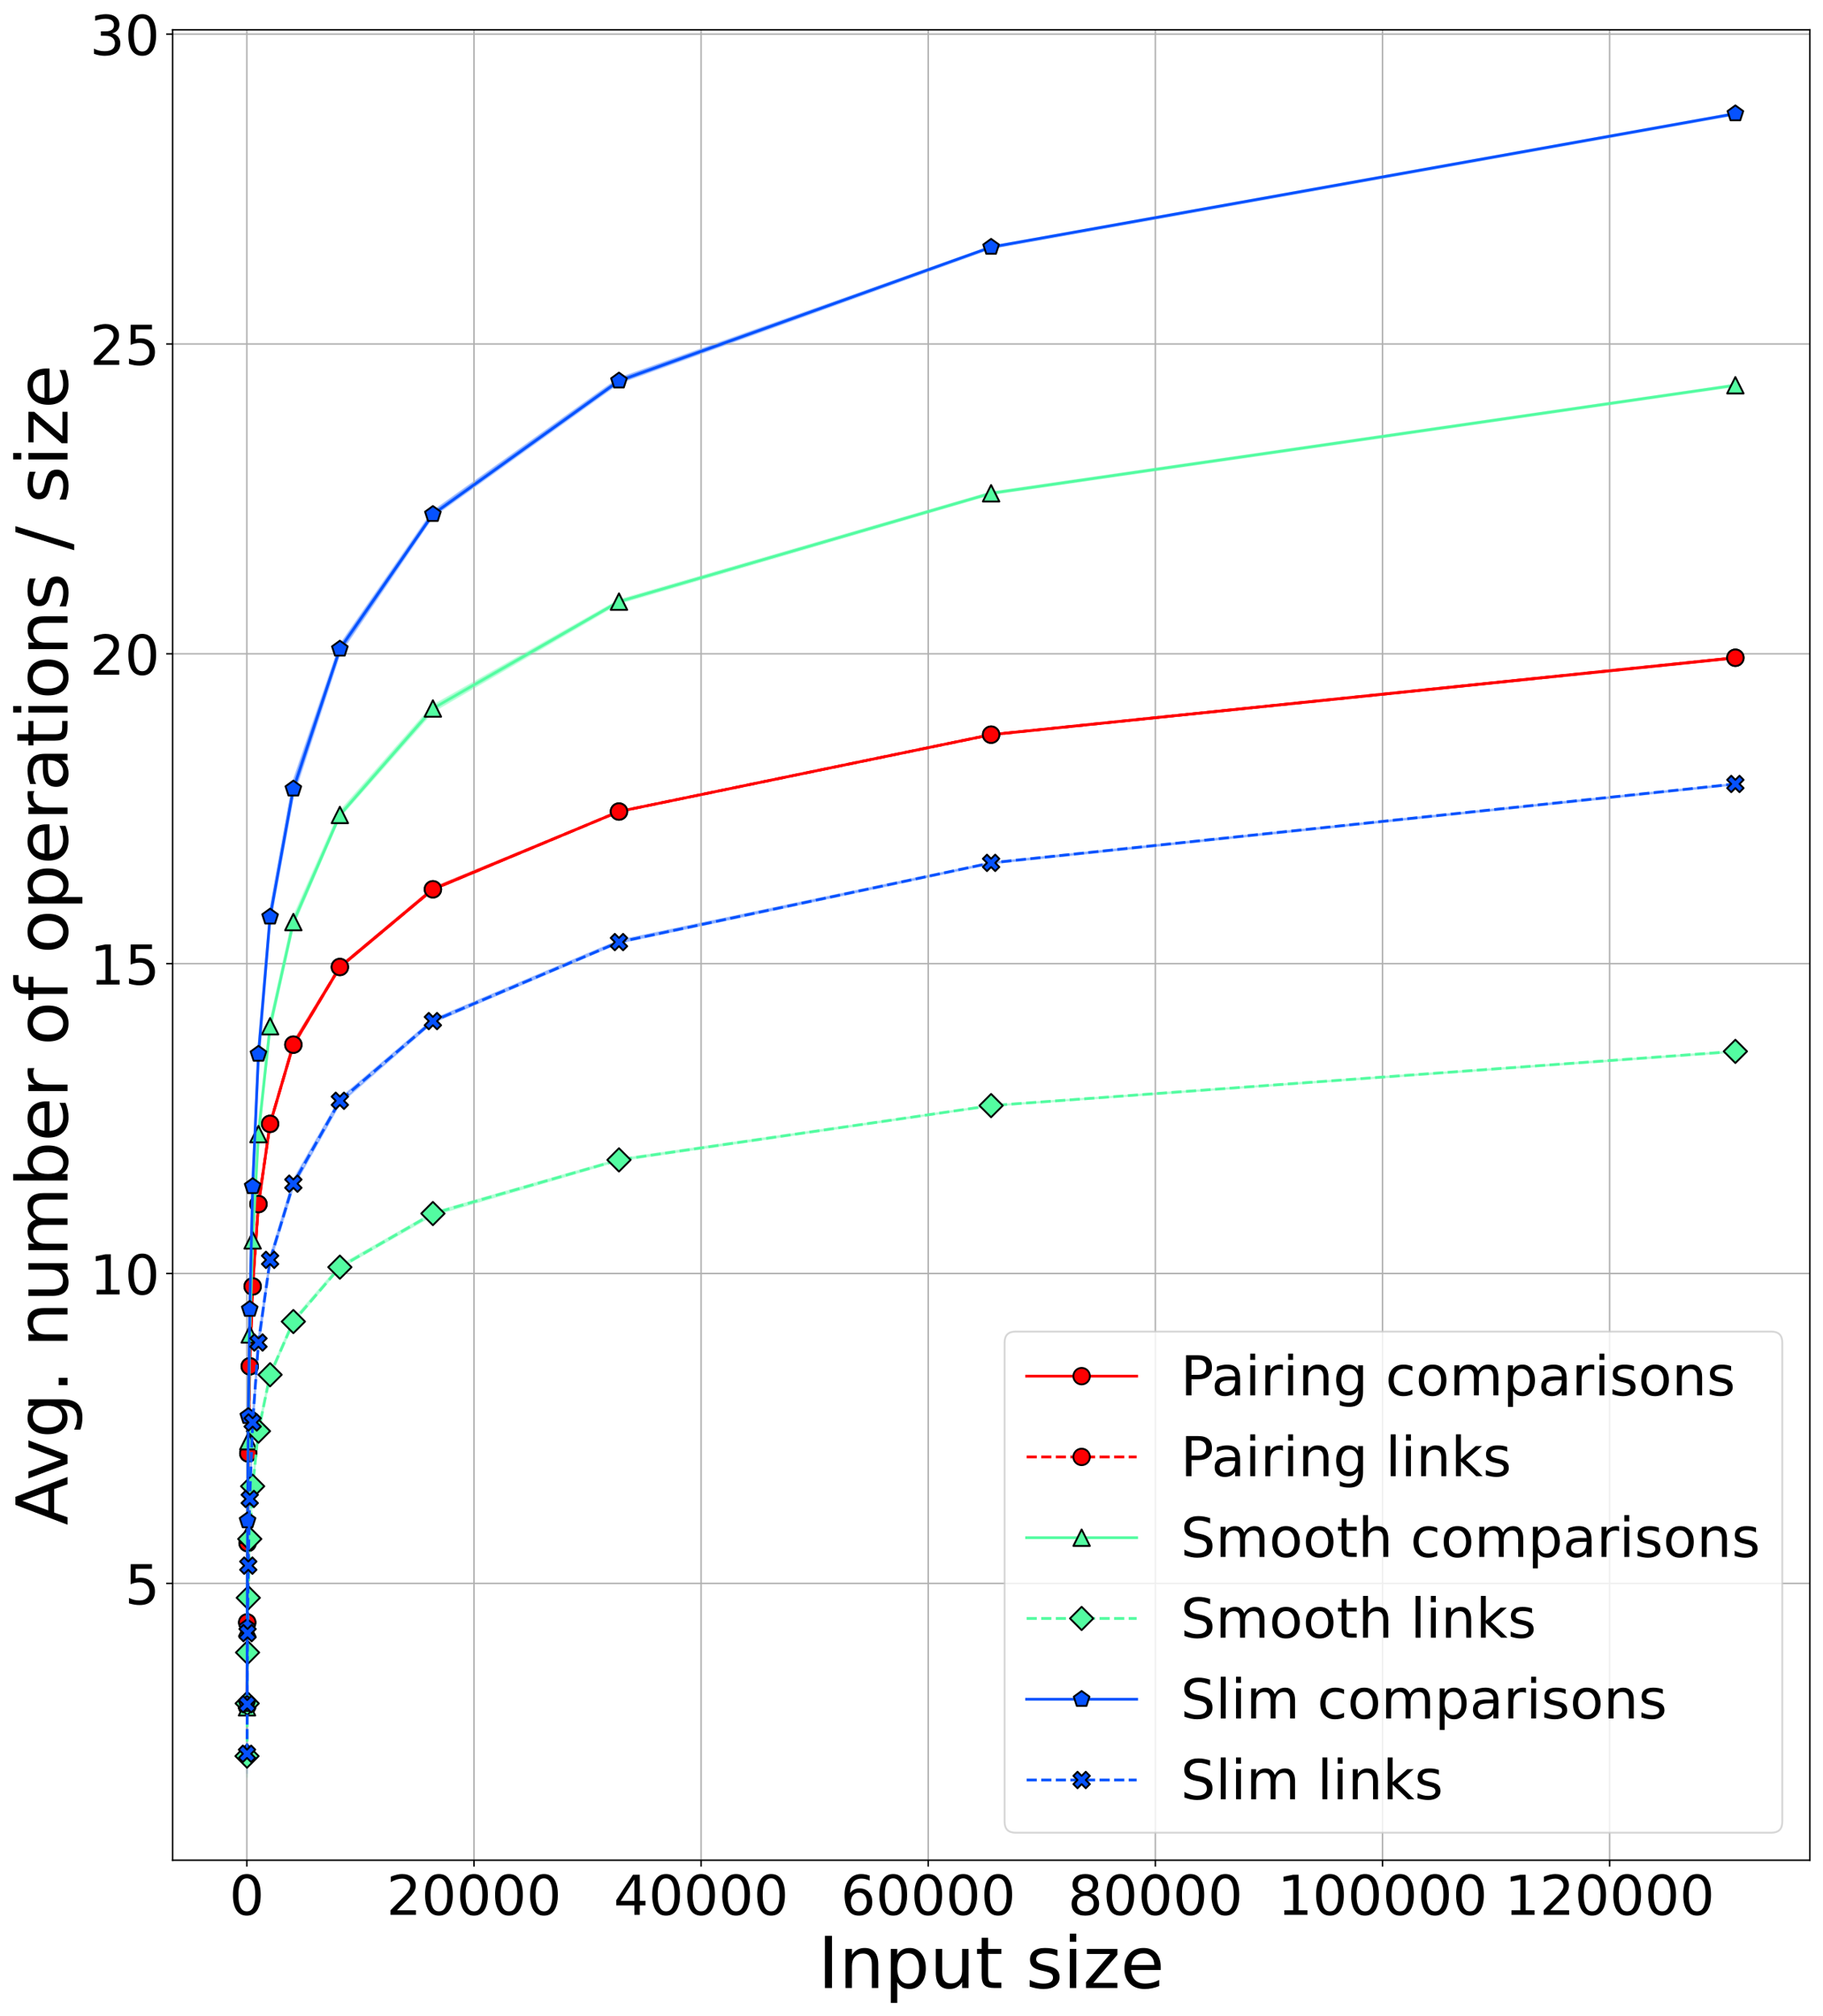 <?xml version="1.0" encoding="utf-8" standalone="no"?>
<!DOCTYPE svg PUBLIC "-//W3C//DTD SVG 1.1//EN"
  "http://www.w3.org/Graphics/SVG/1.1/DTD/svg11.dtd">
<!-- Created with matplotlib (https://matplotlib.org/) -->
<svg height="1099.15pt" version="1.1" viewBox="0 0 994.12 1099.15" width="994.12pt" xmlns="http://www.w3.org/2000/svg" xmlns:xlink="http://www.w3.org/1999/xlink">
 <defs>
  <style type="text/css">*{stroke-linecap:butt;stroke-linejoin:round;}</style>
 </defs>
 <g id="figure_1">
  <g id="patch_1">
   <path d="M 0 1099.15 
L 994.12 1099.15 
L 994.12 0 
L 0 0 
z
" style="fill:#ffffff;"/>
  </g>
  <g id="axes_1">
   <g id="patch_2">
    <path d="M 94.12 1014.171 
L 986.92 1014.171 
L 986.92 16.251 
L 94.12 16.251 
z
" style="fill:#ffffff;"/>
   </g>
   <g id="PolyCollection_1">
    <defs>
     <path d="M 134.702 -176.794 
L 134.702 -153.566 
L 134.801 -203.189 
L 134.999 -249.116 
L 135.395 -300.058 
L 136.188 -351.132 
L 137.773 -395.805 
L 140.944 -439.554 
L 147.286 -485.465 
L 159.969 -528.694 
L 185.336 -571.347 
L 236.069 -613.927 
L 337.536 -656.539 
L 540.47 -698.435 
L 946.338 -740.163 
L 946.338 -740.872 
L 946.338 -740.872 
L 540.47 -698.875 
L 337.536 -656.881 
L 236.069 -615.026 
L 185.336 -572.481 
L 159.969 -531.004 
L 147.286 -487.263 
L 140.944 -444.206 
L 137.773 -399.434 
L 136.188 -358.258 
L 135.395 -312.727 
L 134.999 -265.48 
L 134.801 -222.193 
L 134.702 -176.794 
z
" id="mcf0c9289bc" style="stroke:#fe0002;stroke-opacity:0.3;"/>
    </defs>
    <g clip-path="url(#pe07d4745fc)">
     <use style="fill:#fe0002;fill-opacity:0.3;stroke:#fe0002;stroke-opacity:0.3;" x="0" xlink:href="#mcf0c9289bc" y="1099.15"/>
    </g>
   </g>
   <g id="PolyCollection_2">
    <g clip-path="url(#pe07d4745fc)">
     <use style="fill:#fe0002;fill-opacity:0.3;stroke:#fe0002;stroke-opacity:0.3;" x="0" xlink:href="#mcf0c9289bc" y="1099.15"/>
    </g>
   </g>
   <g id="PolyCollection_3">
    <defs>
     <path d="M 134.702 -178.906 
L 134.702 -155.678 
L 134.801 -204.245 
L 134.999 -247.004 
L 135.395 -311.143 
L 136.188 -360.37 
L 137.773 -420.022 
L 140.944 -478.816 
L 147.286 -537.38 
L 159.969 -594.533 
L 185.336 -653.826 
L 236.069 -711.196 
L 337.536 -770.233 
L 540.47 -829.636 
L 946.338 -888.578 
L 946.338 -889.487 
L 946.338 -889.487 
L 540.47 -830.822 
L 337.536 -772.012 
L 236.069 -714.563 
L 185.336 -656.759 
L 159.969 -599.226 
L 147.286 -542.197 
L 140.944 -484.656 
L 137.773 -426.885 
L 136.188 -379.506 
L 135.395 -318.534 
L 134.999 -277.094 
L 134.801 -216.914 
L 134.702 -178.906 
z
" id="m14743dd012" style="stroke:#53fca1;stroke-opacity:0.3;"/>
    </defs>
    <g clip-path="url(#pe07d4745fc)">
     <use style="fill:#53fca1;fill-opacity:0.3;stroke:#53fca1;stroke-opacity:0.3;" x="0" xlink:href="#m14743dd012" y="1099.15"/>
    </g>
   </g>
   <g id="PolyCollection_4">
    <defs>
     <path d="M 134.702 -151.455 
L 134.702 -130.339 
L 134.801 -164.124 
L 134.999 -188.408 
L 135.395 -225.624 
L 136.188 -253.999 
L 137.773 -286.992 
L 140.944 -317.511 
L 147.286 -348.459 
L 159.969 -377.947 
L 185.336 -407.802 
L 236.069 -436.556 
L 337.536 -466.353 
L 540.47 -496.157 
L 946.338 -525.625 
L 946.338 -526.107 
L 946.338 -526.107 
L 540.47 -496.536 
L 337.536 -467.284 
L 236.069 -438.082 
L 185.336 -409.233 
L 159.969 -379.803 
L 147.286 -350.521 
L 140.944 -320.811 
L 137.773 -291.611 
L 136.188 -263.237 
L 135.395 -229.847 
L 134.999 -207.412 
L 134.801 -174.682 
L 134.702 -151.455 
z
" id="m106b020d7d" style="stroke:#53fca1;stroke-opacity:0.3;"/>
    </defs>
    <g clip-path="url(#pe07d4745fc)">
     <use style="fill:#53fca1;fill-opacity:0.3;stroke:#53fca1;stroke-opacity:0.3;" x="0" xlink:href="#m106b020d7d" y="1099.15"/>
    </g>
   </g>
   <g id="PolyCollection_5">
    <defs>
     <path d="M 134.702 -181.017 
L 134.702 -159.901 
L 134.801 -198.966 
L 134.999 -257.562 
L 135.395 -314.575 
L 136.188 -382.145 
L 137.773 -444.833 
L 140.944 -518.541 
L 147.286 -596.735 
L 159.969 -665.469 
L 185.336 -742.975 
L 236.069 -817.577 
L 337.536 -890.365 
L 540.47 -963.755 
L 946.338 -1036.638 
L 946.338 -1037.539 
L 946.338 -1037.539 
L 540.47 -964.782 
L 337.536 -892.881 
L 236.069 -820.431 
L 185.336 -747.404 
L 159.969 -673.321 
L 147.286 -603.054 
L 140.944 -528.472 
L 137.773 -458.229 
L 136.188 -388.348 
L 135.395 -333.579 
L 134.999 -285.541 
L 134.801 -216.914 
L 134.702 -181.017 
z
" id="m34e318b8bd" style="stroke:#0652ff;stroke-opacity:0.3;"/>
    </defs>
    <g clip-path="url(#pe07d4745fc)">
     <use style="fill:#0652ff;fill-opacity:0.3;stroke:#0652ff;stroke-opacity:0.3;" x="0" xlink:href="#m34e318b8bd" y="1099.15"/>
    </g>
   </g>
   <g id="PolyCollection_6">
    <defs>
     <path d="M 134.702 -151.455 
L 134.702 -132.451 
L 134.801 -165.18 
L 134.999 -200.549 
L 135.395 -240.405 
L 136.188 -279.998 
L 137.773 -319.458 
L 140.944 -363.636 
L 147.286 -410.916 
L 159.969 -452.116 
L 185.336 -497.573 
L 236.069 -541.719 
L 337.536 -585.061 
L 540.47 -628.328 
L 946.338 -671.354 
L 946.338 -671.915 
L 946.338 -671.915 
L 540.47 -628.98 
L 337.536 -586.358 
L 236.069 -543.317 
L 185.336 -500.147 
L 159.969 -455.762 
L 147.286 -413.852 
L 140.944 -369.905 
L 137.773 -326.65 
L 136.188 -283.825 
L 135.395 -249.116 
L 134.999 -220.609 
L 134.801 -175.738 
L 134.702 -151.455 
z
" id="maa7e269bdf" style="stroke:#0652ff;stroke-opacity:0.3;"/>
    </defs>
    <g clip-path="url(#pe07d4745fc)">
     <use style="fill:#0652ff;fill-opacity:0.3;stroke:#0652ff;stroke-opacity:0.3;" x="0" xlink:href="#maa7e269bdf" y="1099.15"/>
    </g>
   </g>
   <g id="matplotlib.axis_1">
    <g id="xtick_1">
     <g id="line2d_1">
      <path clip-path="url(#pe07d4745fc)" d="M 134.602 1014.171 
L 134.602 16.251 
" style="fill:none;stroke:#b0b0b0;stroke-linecap:square;stroke-width:0.8;"/>
     </g>
     <g id="line2d_2">
      <defs>
       <path d="M 0 0 
L 0 3.5 
" id="me7516e06cd" style="stroke:#000000;stroke-width:0.8;"/>
      </defs>
      <g>
       <use style="stroke:#000000;stroke-width:0.8;" x="134.602" xlink:href="#me7516e06cd" y="1014.171"/>
      </g>
     </g>
     <g id="text_1">
      <!-- 0 -->
      <g transform="translate(125.059 1043.966)scale(0.3 -0.3)">
       <defs>
        <path d="M 31.781 66.406 
Q 24.172 66.406 20.328 58.906 
Q 16.5 51.422 16.5 36.375 
Q 16.5 21.391 20.328 13.891 
Q 24.172 6.391 31.781 6.391 
Q 39.453 6.391 43.281 13.891 
Q 47.125 21.391 47.125 36.375 
Q 47.125 51.422 43.281 58.906 
Q 39.453 66.406 31.781 66.406 
z
M 31.781 74.219 
Q 44.047 74.219 50.516 64.516 
Q 56.984 54.828 56.984 36.375 
Q 56.984 17.969 50.516 8.266 
Q 44.047 -1.422 31.781 -1.422 
Q 19.531 -1.422 13.062 8.266 
Q 6.594 17.969 6.594 36.375 
Q 6.594 54.828 13.062 64.516 
Q 19.531 74.219 31.781 74.219 
z
" id="DejaVuSans-48"/>
       </defs>
       <use xlink:href="#DejaVuSans-48"/>
      </g>
     </g>
    </g>
    <g id="xtick_2">
     <g id="line2d_3">
      <path clip-path="url(#pe07d4745fc)" d="M 258.463 1014.171 
L 258.463 16.251 
" style="fill:none;stroke:#b0b0b0;stroke-linecap:square;stroke-width:0.8;"/>
     </g>
     <g id="line2d_4">
      <g>
       <use style="stroke:#000000;stroke-width:0.8;" x="258.463" xlink:href="#me7516e06cd" y="1014.171"/>
      </g>
     </g>
     <g id="text_2">
      <!-- 20000 -->
      <g transform="translate(210.745 1043.966)scale(0.3 -0.3)">
       <defs>
        <path d="M 19.188 8.297 
L 53.609 8.297 
L 53.609 0 
L 7.328 0 
L 7.328 8.297 
Q 12.938 14.109 22.625 23.891 
Q 32.328 33.688 34.812 36.531 
Q 39.547 41.844 41.422 45.531 
Q 43.312 49.219 43.312 52.781 
Q 43.312 58.594 39.234 62.25 
Q 35.156 65.922 28.609 65.922 
Q 23.969 65.922 18.812 64.312 
Q 13.672 62.703 7.812 59.422 
L 7.812 69.391 
Q 13.766 71.781 18.938 73 
Q 24.125 74.219 28.422 74.219 
Q 39.75 74.219 46.484 68.547 
Q 53.219 62.891 53.219 53.422 
Q 53.219 48.922 51.531 44.891 
Q 49.859 40.875 45.406 35.406 
Q 44.188 33.984 37.641 27.219 
Q 31.109 20.453 19.188 8.297 
z
" id="DejaVuSans-50"/>
       </defs>
       <use xlink:href="#DejaVuSans-50"/>
       <use x="63.623" xlink:href="#DejaVuSans-48"/>
       <use x="127.246" xlink:href="#DejaVuSans-48"/>
       <use x="190.869" xlink:href="#DejaVuSans-48"/>
       <use x="254.492" xlink:href="#DejaVuSans-48"/>
      </g>
     </g>
    </g>
    <g id="xtick_3">
     <g id="line2d_5">
      <path clip-path="url(#pe07d4745fc)" d="M 382.324 1014.171 
L 382.324 16.251 
" style="fill:none;stroke:#b0b0b0;stroke-linecap:square;stroke-width:0.8;"/>
     </g>
     <g id="line2d_6">
      <g>
       <use style="stroke:#000000;stroke-width:0.8;" x="382.324" xlink:href="#me7516e06cd" y="1014.171"/>
      </g>
     </g>
     <g id="text_3">
      <!-- 40000 -->
      <g transform="translate(334.606 1043.966)scale(0.3 -0.3)">
       <defs>
        <path d="M 37.797 64.312 
L 12.891 25.391 
L 37.797 25.391 
z
M 35.203 72.906 
L 47.609 72.906 
L 47.609 25.391 
L 58.016 25.391 
L 58.016 17.188 
L 47.609 17.188 
L 47.609 0 
L 37.797 0 
L 37.797 17.188 
L 4.891 17.188 
L 4.891 26.703 
z
" id="DejaVuSans-52"/>
       </defs>
       <use xlink:href="#DejaVuSans-52"/>
       <use x="63.623" xlink:href="#DejaVuSans-48"/>
       <use x="127.246" xlink:href="#DejaVuSans-48"/>
       <use x="190.869" xlink:href="#DejaVuSans-48"/>
       <use x="254.492" xlink:href="#DejaVuSans-48"/>
      </g>
     </g>
    </g>
    <g id="xtick_4">
     <g id="line2d_7">
      <path clip-path="url(#pe07d4745fc)" d="M 506.185 1014.171 
L 506.185 16.251 
" style="fill:none;stroke:#b0b0b0;stroke-linecap:square;stroke-width:0.8;"/>
     </g>
     <g id="line2d_8">
      <g>
       <use style="stroke:#000000;stroke-width:0.8;" x="506.185" xlink:href="#me7516e06cd" y="1014.171"/>
      </g>
     </g>
     <g id="text_4">
      <!-- 60000 -->
      <g transform="translate(458.467 1043.966)scale(0.3 -0.3)">
       <defs>
        <path d="M 33.016 40.375 
Q 26.375 40.375 22.484 35.828 
Q 18.609 31.297 18.609 23.391 
Q 18.609 15.531 22.484 10.953 
Q 26.375 6.391 33.016 6.391 
Q 39.656 6.391 43.531 10.953 
Q 47.406 15.531 47.406 23.391 
Q 47.406 31.297 43.531 35.828 
Q 39.656 40.375 33.016 40.375 
z
M 52.594 71.297 
L 52.594 62.312 
Q 48.875 64.062 45.094 64.984 
Q 41.312 65.922 37.594 65.922 
Q 27.828 65.922 22.672 59.328 
Q 17.531 52.734 16.797 39.406 
Q 19.672 43.656 24.016 45.922 
Q 28.375 48.188 33.594 48.188 
Q 44.578 48.188 50.953 41.516 
Q 57.328 34.859 57.328 23.391 
Q 57.328 12.156 50.688 5.359 
Q 44.047 -1.422 33.016 -1.422 
Q 20.359 -1.422 13.672 8.266 
Q 6.984 17.969 6.984 36.375 
Q 6.984 53.656 15.188 63.938 
Q 23.391 74.219 37.203 74.219 
Q 40.922 74.219 44.703 73.484 
Q 48.484 72.75 52.594 71.297 
z
" id="DejaVuSans-54"/>
       </defs>
       <use xlink:href="#DejaVuSans-54"/>
       <use x="63.623" xlink:href="#DejaVuSans-48"/>
       <use x="127.246" xlink:href="#DejaVuSans-48"/>
       <use x="190.869" xlink:href="#DejaVuSans-48"/>
       <use x="254.492" xlink:href="#DejaVuSans-48"/>
      </g>
     </g>
    </g>
    <g id="xtick_5">
     <g id="line2d_9">
      <path clip-path="url(#pe07d4745fc)" d="M 630.046 1014.171 
L 630.046 16.251 
" style="fill:none;stroke:#b0b0b0;stroke-linecap:square;stroke-width:0.8;"/>
     </g>
     <g id="line2d_10">
      <g>
       <use style="stroke:#000000;stroke-width:0.8;" x="630.046" xlink:href="#me7516e06cd" y="1014.171"/>
      </g>
     </g>
     <g id="text_5">
      <!-- 80000 -->
      <g transform="translate(582.328 1043.966)scale(0.3 -0.3)">
       <defs>
        <path d="M 31.781 34.625 
Q 24.75 34.625 20.719 30.859 
Q 16.703 27.094 16.703 20.516 
Q 16.703 13.922 20.719 10.156 
Q 24.75 6.391 31.781 6.391 
Q 38.812 6.391 42.859 10.172 
Q 46.922 13.969 46.922 20.516 
Q 46.922 27.094 42.891 30.859 
Q 38.875 34.625 31.781 34.625 
z
M 21.922 38.812 
Q 15.578 40.375 12.031 44.719 
Q 8.5 49.078 8.5 55.328 
Q 8.5 64.062 14.719 69.141 
Q 20.953 74.219 31.781 74.219 
Q 42.672 74.219 48.875 69.141 
Q 55.078 64.062 55.078 55.328 
Q 55.078 49.078 51.531 44.719 
Q 48 40.375 41.703 38.812 
Q 48.828 37.156 52.797 32.312 
Q 56.781 27.484 56.781 20.516 
Q 56.781 9.906 50.312 4.234 
Q 43.844 -1.422 31.781 -1.422 
Q 19.734 -1.422 13.25 4.234 
Q 6.781 9.906 6.781 20.516 
Q 6.781 27.484 10.781 32.312 
Q 14.797 37.156 21.922 38.812 
z
M 18.312 54.391 
Q 18.312 48.734 21.844 45.562 
Q 25.391 42.391 31.781 42.391 
Q 38.141 42.391 41.719 45.562 
Q 45.312 48.734 45.312 54.391 
Q 45.312 60.062 41.719 63.234 
Q 38.141 66.406 31.781 66.406 
Q 25.391 66.406 21.844 63.234 
Q 18.312 60.062 18.312 54.391 
z
" id="DejaVuSans-56"/>
       </defs>
       <use xlink:href="#DejaVuSans-56"/>
       <use x="63.623" xlink:href="#DejaVuSans-48"/>
       <use x="127.246" xlink:href="#DejaVuSans-48"/>
       <use x="190.869" xlink:href="#DejaVuSans-48"/>
       <use x="254.492" xlink:href="#DejaVuSans-48"/>
      </g>
     </g>
    </g>
    <g id="xtick_6">
     <g id="line2d_11">
      <path clip-path="url(#pe07d4745fc)" d="M 753.907 1014.171 
L 753.907 16.251 
" style="fill:none;stroke:#b0b0b0;stroke-linecap:square;stroke-width:0.8;"/>
     </g>
     <g id="line2d_12">
      <g>
       <use style="stroke:#000000;stroke-width:0.8;" x="753.907" xlink:href="#me7516e06cd" y="1014.171"/>
      </g>
     </g>
     <g id="text_6">
      <!-- 100000 -->
      <g transform="translate(696.645 1043.966)scale(0.3 -0.3)">
       <defs>
        <path d="M 12.406 8.297 
L 28.516 8.297 
L 28.516 63.922 
L 10.984 60.406 
L 10.984 69.391 
L 28.422 72.906 
L 38.281 72.906 
L 38.281 8.297 
L 54.391 8.297 
L 54.391 0 
L 12.406 0 
z
" id="DejaVuSans-49"/>
       </defs>
       <use xlink:href="#DejaVuSans-49"/>
       <use x="63.623" xlink:href="#DejaVuSans-48"/>
       <use x="127.246" xlink:href="#DejaVuSans-48"/>
       <use x="190.869" xlink:href="#DejaVuSans-48"/>
       <use x="254.492" xlink:href="#DejaVuSans-48"/>
       <use x="318.115" xlink:href="#DejaVuSans-48"/>
      </g>
     </g>
    </g>
    <g id="xtick_7">
     <g id="line2d_13">
      <path clip-path="url(#pe07d4745fc)" d="M 877.768 1014.171 
L 877.768 16.251 
" style="fill:none;stroke:#b0b0b0;stroke-linecap:square;stroke-width:0.8;"/>
     </g>
     <g id="line2d_14">
      <g>
       <use style="stroke:#000000;stroke-width:0.8;" x="877.768" xlink:href="#me7516e06cd" y="1014.171"/>
      </g>
     </g>
     <g id="text_7">
      <!-- 120000 -->
      <g transform="translate(820.506 1043.966)scale(0.3 -0.3)">
       <use xlink:href="#DejaVuSans-49"/>
       <use x="63.623" xlink:href="#DejaVuSans-50"/>
       <use x="127.246" xlink:href="#DejaVuSans-48"/>
       <use x="190.869" xlink:href="#DejaVuSans-48"/>
       <use x="254.492" xlink:href="#DejaVuSans-48"/>
       <use x="318.115" xlink:href="#DejaVuSans-48"/>
      </g>
     </g>
    </g>
    <g id="text_8">
     <!-- Input size -->
     <g transform="translate(446.021 1083.839)scale(0.39 -0.39)">
      <defs>
       <path d="M 9.812 72.906 
L 19.672 72.906 
L 19.672 0 
L 9.812 0 
z
" id="DejaVuSans-73"/>
       <path d="M 54.891 33.016 
L 54.891 0 
L 45.906 0 
L 45.906 32.719 
Q 45.906 40.484 42.875 44.328 
Q 39.844 48.188 33.797 48.188 
Q 26.516 48.188 22.312 43.547 
Q 18.109 38.922 18.109 30.906 
L 18.109 0 
L 9.078 0 
L 9.078 54.688 
L 18.109 54.688 
L 18.109 46.188 
Q 21.344 51.125 25.703 53.562 
Q 30.078 56 35.797 56 
Q 45.219 56 50.047 50.172 
Q 54.891 44.344 54.891 33.016 
z
" id="DejaVuSans-110"/>
       <path d="M 18.109 8.203 
L 18.109 -20.797 
L 9.078 -20.797 
L 9.078 54.688 
L 18.109 54.688 
L 18.109 46.391 
Q 20.953 51.266 25.266 53.625 
Q 29.594 56 35.594 56 
Q 45.562 56 51.781 48.094 
Q 58.016 40.188 58.016 27.297 
Q 58.016 14.406 51.781 6.484 
Q 45.562 -1.422 35.594 -1.422 
Q 29.594 -1.422 25.266 0.953 
Q 20.953 3.328 18.109 8.203 
z
M 48.688 27.297 
Q 48.688 37.203 44.609 42.844 
Q 40.531 48.484 33.406 48.484 
Q 26.266 48.484 22.188 42.844 
Q 18.109 37.203 18.109 27.297 
Q 18.109 17.391 22.188 11.75 
Q 26.266 6.109 33.406 6.109 
Q 40.531 6.109 44.609 11.75 
Q 48.688 17.391 48.688 27.297 
z
" id="DejaVuSans-112"/>
       <path d="M 8.5 21.578 
L 8.5 54.688 
L 17.484 54.688 
L 17.484 21.922 
Q 17.484 14.156 20.5 10.266 
Q 23.531 6.391 29.594 6.391 
Q 36.859 6.391 41.078 11.031 
Q 45.312 15.672 45.312 23.688 
L 45.312 54.688 
L 54.297 54.688 
L 54.297 0 
L 45.312 0 
L 45.312 8.406 
Q 42.047 3.422 37.719 1 
Q 33.406 -1.422 27.688 -1.422 
Q 18.266 -1.422 13.375 4.438 
Q 8.5 10.297 8.5 21.578 
z
M 31.109 56 
z
" id="DejaVuSans-117"/>
       <path d="M 18.312 70.219 
L 18.312 54.688 
L 36.812 54.688 
L 36.812 47.703 
L 18.312 47.703 
L 18.312 18.016 
Q 18.312 11.328 20.141 9.422 
Q 21.969 7.516 27.594 7.516 
L 36.812 7.516 
L 36.812 0 
L 27.594 0 
Q 17.188 0 13.234 3.875 
Q 9.281 7.766 9.281 18.016 
L 9.281 47.703 
L 2.688 47.703 
L 2.688 54.688 
L 9.281 54.688 
L 9.281 70.219 
z
" id="DejaVuSans-116"/>
       <path id="DejaVuSans-32"/>
       <path d="M 44.281 53.078 
L 44.281 44.578 
Q 40.484 46.531 36.375 47.5 
Q 32.281 48.484 27.875 48.484 
Q 21.188 48.484 17.844 46.438 
Q 14.5 44.391 14.5 40.281 
Q 14.5 37.156 16.891 35.375 
Q 19.281 33.594 26.516 31.984 
L 29.594 31.297 
Q 39.156 29.25 43.188 25.516 
Q 47.219 21.781 47.219 15.094 
Q 47.219 7.469 41.188 3.016 
Q 35.156 -1.422 24.609 -1.422 
Q 20.219 -1.422 15.453 -0.562 
Q 10.688 0.297 5.422 2 
L 5.422 11.281 
Q 10.406 8.688 15.234 7.391 
Q 20.062 6.109 24.812 6.109 
Q 31.156 6.109 34.562 8.281 
Q 37.984 10.453 37.984 14.406 
Q 37.984 18.062 35.516 20.016 
Q 33.062 21.969 24.703 23.781 
L 21.578 24.516 
Q 13.234 26.266 9.516 29.906 
Q 5.812 33.547 5.812 39.891 
Q 5.812 47.609 11.281 51.797 
Q 16.75 56 26.812 56 
Q 31.781 56 36.172 55.266 
Q 40.578 54.547 44.281 53.078 
z
" id="DejaVuSans-115"/>
       <path d="M 9.422 54.688 
L 18.406 54.688 
L 18.406 0 
L 9.422 0 
z
M 9.422 75.984 
L 18.406 75.984 
L 18.406 64.594 
L 9.422 64.594 
z
" id="DejaVuSans-105"/>
       <path d="M 5.516 54.688 
L 48.188 54.688 
L 48.188 46.484 
L 14.406 7.172 
L 48.188 7.172 
L 48.188 0 
L 4.297 0 
L 4.297 8.203 
L 38.094 47.516 
L 5.516 47.516 
z
" id="DejaVuSans-122"/>
       <path d="M 56.203 29.594 
L 56.203 25.203 
L 14.891 25.203 
Q 15.484 15.922 20.484 11.062 
Q 25.484 6.203 34.422 6.203 
Q 39.594 6.203 44.453 7.469 
Q 49.312 8.734 54.109 11.281 
L 54.109 2.781 
Q 49.266 0.734 44.188 -0.344 
Q 39.109 -1.422 33.891 -1.422 
Q 20.797 -1.422 13.156 6.188 
Q 5.516 13.812 5.516 26.812 
Q 5.516 40.234 12.766 48.109 
Q 20.016 56 32.328 56 
Q 43.359 56 49.781 48.891 
Q 56.203 41.797 56.203 29.594 
z
M 47.219 32.234 
Q 47.125 39.594 43.094 43.984 
Q 39.062 48.391 32.422 48.391 
Q 24.906 48.391 20.391 44.141 
Q 15.875 39.891 15.188 32.172 
z
" id="DejaVuSans-101"/>
      </defs>
      <use xlink:href="#DejaVuSans-73"/>
      <use x="29.492" xlink:href="#DejaVuSans-110"/>
      <use x="92.871" xlink:href="#DejaVuSans-112"/>
      <use x="156.348" xlink:href="#DejaVuSans-117"/>
      <use x="219.727" xlink:href="#DejaVuSans-116"/>
      <use x="258.936" xlink:href="#DejaVuSans-32"/>
      <use x="290.723" xlink:href="#DejaVuSans-115"/>
      <use x="342.822" xlink:href="#DejaVuSans-105"/>
      <use x="370.605" xlink:href="#DejaVuSans-122"/>
      <use x="423.096" xlink:href="#DejaVuSans-101"/>
     </g>
    </g>
   </g>
   <g id="matplotlib.axis_2">
    <g id="ytick_1">
     <g id="line2d_15">
      <path clip-path="url(#pe07d4745fc)" d="M 94.12 863.231 
L 986.92 863.231 
" style="fill:none;stroke:#b0b0b0;stroke-linecap:square;stroke-width:0.8;"/>
     </g>
     <g id="line2d_16">
      <defs>
       <path d="M 0 0 
L -3.5 0 
" id="md33724d70a" style="stroke:#000000;stroke-width:0.8;"/>
      </defs>
      <g>
       <use style="stroke:#000000;stroke-width:0.8;" x="94.12" xlink:href="#md33724d70a" y="863.231"/>
      </g>
     </g>
     <g id="text_9">
      <!-- 5 -->
      <g transform="translate(68.032 874.629)scale(0.3 -0.3)">
       <defs>
        <path d="M 10.797 72.906 
L 49.516 72.906 
L 49.516 64.594 
L 19.828 64.594 
L 19.828 46.734 
Q 21.969 47.469 24.109 47.828 
Q 26.266 48.188 28.422 48.188 
Q 40.625 48.188 47.75 41.5 
Q 54.891 34.812 54.891 23.391 
Q 54.891 11.625 47.562 5.094 
Q 40.234 -1.422 26.906 -1.422 
Q 22.312 -1.422 17.547 -0.641 
Q 12.797 0.141 7.719 1.703 
L 7.719 11.625 
Q 12.109 9.234 16.797 8.062 
Q 21.484 6.891 26.703 6.891 
Q 35.156 6.891 40.078 11.328 
Q 45.016 15.766 45.016 23.391 
Q 45.016 31 40.078 35.438 
Q 35.156 39.891 26.703 39.891 
Q 22.75 39.891 18.812 39.016 
Q 14.891 38.141 10.797 36.281 
z
" id="DejaVuSans-53"/>
       </defs>
       <use xlink:href="#DejaVuSans-53"/>
      </g>
     </g>
    </g>
    <g id="ytick_2">
     <g id="line2d_17">
      <path clip-path="url(#pe07d4745fc)" d="M 94.12 694.305 
L 986.92 694.305 
" style="fill:none;stroke:#b0b0b0;stroke-linecap:square;stroke-width:0.8;"/>
     </g>
     <g id="line2d_18">
      <g>
       <use style="stroke:#000000;stroke-width:0.8;" x="94.12" xlink:href="#md33724d70a" y="694.305"/>
      </g>
     </g>
     <g id="text_10">
      <!-- 10 -->
      <g transform="translate(48.945 705.702)scale(0.3 -0.3)">
       <use xlink:href="#DejaVuSans-49"/>
       <use x="63.623" xlink:href="#DejaVuSans-48"/>
      </g>
     </g>
    </g>
    <g id="ytick_3">
     <g id="line2d_19">
      <path clip-path="url(#pe07d4745fc)" d="M 94.12 525.378 
L 986.92 525.378 
" style="fill:none;stroke:#b0b0b0;stroke-linecap:square;stroke-width:0.8;"/>
     </g>
     <g id="line2d_20">
      <g>
       <use style="stroke:#000000;stroke-width:0.8;" x="94.12" xlink:href="#md33724d70a" y="525.378"/>
      </g>
     </g>
     <g id="text_11">
      <!-- 15 -->
      <g transform="translate(48.945 536.776)scale(0.3 -0.3)">
       <use xlink:href="#DejaVuSans-49"/>
       <use x="63.623" xlink:href="#DejaVuSans-53"/>
      </g>
     </g>
    </g>
    <g id="ytick_4">
     <g id="line2d_21">
      <path clip-path="url(#pe07d4745fc)" d="M 94.12 356.451 
L 986.92 356.451 
" style="fill:none;stroke:#b0b0b0;stroke-linecap:square;stroke-width:0.8;"/>
     </g>
     <g id="line2d_22">
      <g>
       <use style="stroke:#000000;stroke-width:0.8;" x="94.12" xlink:href="#md33724d70a" y="356.451"/>
      </g>
     </g>
     <g id="text_12">
      <!-- 20 -->
      <g transform="translate(48.945 367.849)scale(0.3 -0.3)">
       <use xlink:href="#DejaVuSans-50"/>
       <use x="63.623" xlink:href="#DejaVuSans-48"/>
      </g>
     </g>
    </g>
    <g id="ytick_5">
     <g id="line2d_23">
      <path clip-path="url(#pe07d4745fc)" d="M 94.12 187.524 
L 986.92 187.524 
" style="fill:none;stroke:#b0b0b0;stroke-linecap:square;stroke-width:0.8;"/>
     </g>
     <g id="line2d_24">
      <g>
       <use style="stroke:#000000;stroke-width:0.8;" x="94.12" xlink:href="#md33724d70a" y="187.524"/>
      </g>
     </g>
     <g id="text_13">
      <!-- 25 -->
      <g transform="translate(48.945 198.922)scale(0.3 -0.3)">
       <use xlink:href="#DejaVuSans-50"/>
       <use x="63.623" xlink:href="#DejaVuSans-53"/>
      </g>
     </g>
    </g>
    <g id="ytick_6">
     <g id="line2d_25">
      <path clip-path="url(#pe07d4745fc)" d="M 94.12 18.598 
L 986.92 18.598 
" style="fill:none;stroke:#b0b0b0;stroke-linecap:square;stroke-width:0.8;"/>
     </g>
     <g id="line2d_26">
      <g>
       <use style="stroke:#000000;stroke-width:0.8;" x="94.12" xlink:href="#md33724d70a" y="18.598"/>
      </g>
     </g>
     <g id="text_14">
      <!-- 30 -->
      <g transform="translate(48.945 29.995)scale(0.3 -0.3)">
       <defs>
        <path d="M 40.578 39.312 
Q 47.656 37.797 51.625 33 
Q 55.609 28.219 55.609 21.188 
Q 55.609 10.406 48.188 4.484 
Q 40.766 -1.422 27.094 -1.422 
Q 22.516 -1.422 17.656 -0.516 
Q 12.797 0.391 7.625 2.203 
L 7.625 11.719 
Q 11.719 9.328 16.594 8.109 
Q 21.484 6.891 26.812 6.891 
Q 36.078 6.891 40.938 10.547 
Q 45.797 14.203 45.797 21.188 
Q 45.797 27.641 41.281 31.266 
Q 36.766 34.906 28.719 34.906 
L 20.219 34.906 
L 20.219 43.016 
L 29.109 43.016 
Q 36.375 43.016 40.234 45.922 
Q 44.094 48.828 44.094 54.297 
Q 44.094 59.906 40.109 62.906 
Q 36.141 65.922 28.719 65.922 
Q 24.656 65.922 20.016 65.031 
Q 15.375 64.156 9.812 62.312 
L 9.812 71.094 
Q 15.438 72.656 20.344 73.438 
Q 25.25 74.219 29.594 74.219 
Q 40.828 74.219 47.359 69.109 
Q 53.906 64.016 53.906 55.328 
Q 53.906 49.266 50.438 45.094 
Q 46.969 40.922 40.578 39.312 
z
" id="DejaVuSans-51"/>
       </defs>
       <use xlink:href="#DejaVuSans-51"/>
       <use x="63.623" xlink:href="#DejaVuSans-48"/>
      </g>
     </g>
    </g>
    <g id="text_15">
     <!-- Avg. number of operations / size -->
     <g transform="translate(36.834 831.574)rotate(-90)scale(0.39 -0.39)">
      <defs>
       <path d="M 34.188 63.188 
L 20.797 26.906 
L 47.609 26.906 
z
M 28.609 72.906 
L 39.797 72.906 
L 67.578 0 
L 57.328 0 
L 50.688 18.703 
L 17.828 18.703 
L 11.188 0 
L 0.781 0 
z
" id="DejaVuSans-65"/>
       <path d="M 2.984 54.688 
L 12.5 54.688 
L 29.594 8.797 
L 46.688 54.688 
L 56.203 54.688 
L 35.688 0 
L 23.484 0 
z
" id="DejaVuSans-118"/>
       <path d="M 45.406 27.984 
Q 45.406 37.75 41.375 43.109 
Q 37.359 48.484 30.078 48.484 
Q 22.859 48.484 18.828 43.109 
Q 14.797 37.75 14.797 27.984 
Q 14.797 18.266 18.828 12.891 
Q 22.859 7.516 30.078 7.516 
Q 37.359 7.516 41.375 12.891 
Q 45.406 18.266 45.406 27.984 
z
M 54.391 6.781 
Q 54.391 -7.172 48.188 -13.984 
Q 42 -20.797 29.203 -20.797 
Q 24.469 -20.797 20.266 -20.094 
Q 16.062 -19.391 12.109 -17.922 
L 12.109 -9.188 
Q 16.062 -11.328 19.922 -12.344 
Q 23.781 -13.375 27.781 -13.375 
Q 36.625 -13.375 41.016 -8.766 
Q 45.406 -4.156 45.406 5.172 
L 45.406 9.625 
Q 42.625 4.781 38.281 2.391 
Q 33.938 0 27.875 0 
Q 17.828 0 11.672 7.656 
Q 5.516 15.328 5.516 27.984 
Q 5.516 40.672 11.672 48.328 
Q 17.828 56 27.875 56 
Q 33.938 56 38.281 53.609 
Q 42.625 51.219 45.406 46.391 
L 45.406 54.688 
L 54.391 54.688 
z
" id="DejaVuSans-103"/>
       <path d="M 10.688 12.406 
L 21 12.406 
L 21 0 
L 10.688 0 
z
" id="DejaVuSans-46"/>
       <path d="M 52 44.188 
Q 55.375 50.25 60.062 53.125 
Q 64.75 56 71.094 56 
Q 79.641 56 84.281 50.016 
Q 88.922 44.047 88.922 33.016 
L 88.922 0 
L 79.891 0 
L 79.891 32.719 
Q 79.891 40.578 77.094 44.375 
Q 74.312 48.188 68.609 48.188 
Q 61.625 48.188 57.562 43.547 
Q 53.516 38.922 53.516 30.906 
L 53.516 0 
L 44.484 0 
L 44.484 32.719 
Q 44.484 40.625 41.703 44.406 
Q 38.922 48.188 33.109 48.188 
Q 26.219 48.188 22.156 43.531 
Q 18.109 38.875 18.109 30.906 
L 18.109 0 
L 9.078 0 
L 9.078 54.688 
L 18.109 54.688 
L 18.109 46.188 
Q 21.188 51.219 25.484 53.609 
Q 29.781 56 35.688 56 
Q 41.656 56 45.828 52.969 
Q 50 49.953 52 44.188 
z
" id="DejaVuSans-109"/>
       <path d="M 48.688 27.297 
Q 48.688 37.203 44.609 42.844 
Q 40.531 48.484 33.406 48.484 
Q 26.266 48.484 22.188 42.844 
Q 18.109 37.203 18.109 27.297 
Q 18.109 17.391 22.188 11.75 
Q 26.266 6.109 33.406 6.109 
Q 40.531 6.109 44.609 11.75 
Q 48.688 17.391 48.688 27.297 
z
M 18.109 46.391 
Q 20.953 51.266 25.266 53.625 
Q 29.594 56 35.594 56 
Q 45.562 56 51.781 48.094 
Q 58.016 40.188 58.016 27.297 
Q 58.016 14.406 51.781 6.484 
Q 45.562 -1.422 35.594 -1.422 
Q 29.594 -1.422 25.266 0.953 
Q 20.953 3.328 18.109 8.203 
L 18.109 0 
L 9.078 0 
L 9.078 75.984 
L 18.109 75.984 
z
" id="DejaVuSans-98"/>
       <path d="M 41.109 46.297 
Q 39.594 47.172 37.812 47.578 
Q 36.031 48 33.891 48 
Q 26.266 48 22.188 43.047 
Q 18.109 38.094 18.109 28.812 
L 18.109 0 
L 9.078 0 
L 9.078 54.688 
L 18.109 54.688 
L 18.109 46.188 
Q 20.953 51.172 25.484 53.578 
Q 30.031 56 36.531 56 
Q 37.453 56 38.578 55.875 
Q 39.703 55.766 41.062 55.516 
z
" id="DejaVuSans-114"/>
       <path d="M 30.609 48.391 
Q 23.391 48.391 19.188 42.75 
Q 14.984 37.109 14.984 27.297 
Q 14.984 17.484 19.156 11.844 
Q 23.344 6.203 30.609 6.203 
Q 37.797 6.203 41.984 11.859 
Q 46.188 17.531 46.188 27.297 
Q 46.188 37.016 41.984 42.703 
Q 37.797 48.391 30.609 48.391 
z
M 30.609 56 
Q 42.328 56 49.016 48.375 
Q 55.719 40.766 55.719 27.297 
Q 55.719 13.875 49.016 6.219 
Q 42.328 -1.422 30.609 -1.422 
Q 18.844 -1.422 12.172 6.219 
Q 5.516 13.875 5.516 27.297 
Q 5.516 40.766 12.172 48.375 
Q 18.844 56 30.609 56 
z
" id="DejaVuSans-111"/>
       <path d="M 37.109 75.984 
L 37.109 68.5 
L 28.516 68.5 
Q 23.688 68.5 21.797 66.547 
Q 19.922 64.594 19.922 59.516 
L 19.922 54.688 
L 34.719 54.688 
L 34.719 47.703 
L 19.922 47.703 
L 19.922 0 
L 10.891 0 
L 10.891 47.703 
L 2.297 47.703 
L 2.297 54.688 
L 10.891 54.688 
L 10.891 58.5 
Q 10.891 67.625 15.141 71.797 
Q 19.391 75.984 28.609 75.984 
z
" id="DejaVuSans-102"/>
       <path d="M 34.281 27.484 
Q 23.391 27.484 19.188 25 
Q 14.984 22.516 14.984 16.5 
Q 14.984 11.719 18.141 8.906 
Q 21.297 6.109 26.703 6.109 
Q 34.188 6.109 38.703 11.406 
Q 43.219 16.703 43.219 25.484 
L 43.219 27.484 
z
M 52.203 31.203 
L 52.203 0 
L 43.219 0 
L 43.219 8.297 
Q 40.141 3.328 35.547 0.953 
Q 30.953 -1.422 24.312 -1.422 
Q 15.922 -1.422 10.953 3.297 
Q 6 8.016 6 15.922 
Q 6 25.141 12.172 29.828 
Q 18.359 34.516 30.609 34.516 
L 43.219 34.516 
L 43.219 35.406 
Q 43.219 41.609 39.141 45 
Q 35.062 48.391 27.688 48.391 
Q 23 48.391 18.547 47.266 
Q 14.109 46.141 10.016 43.891 
L 10.016 52.203 
Q 14.938 54.109 19.578 55.047 
Q 24.219 56 28.609 56 
Q 40.484 56 46.344 49.844 
Q 52.203 43.703 52.203 31.203 
z
" id="DejaVuSans-97"/>
       <path d="M 25.391 72.906 
L 33.688 72.906 
L 8.297 -9.281 
L 0 -9.281 
z
" id="DejaVuSans-47"/>
      </defs>
      <use xlink:href="#DejaVuSans-65"/>
      <use x="62.533" xlink:href="#DejaVuSans-118"/>
      <use x="121.713" xlink:href="#DejaVuSans-103"/>
      <use x="185.189" xlink:href="#DejaVuSans-46"/>
      <use x="216.977" xlink:href="#DejaVuSans-32"/>
      <use x="248.764" xlink:href="#DejaVuSans-110"/>
      <use x="312.143" xlink:href="#DejaVuSans-117"/>
      <use x="375.521" xlink:href="#DejaVuSans-109"/>
      <use x="472.934" xlink:href="#DejaVuSans-98"/>
      <use x="536.41" xlink:href="#DejaVuSans-101"/>
      <use x="597.934" xlink:href="#DejaVuSans-114"/>
      <use x="639.047" xlink:href="#DejaVuSans-32"/>
      <use x="670.834" xlink:href="#DejaVuSans-111"/>
      <use x="732.016" xlink:href="#DejaVuSans-102"/>
      <use x="767.221" xlink:href="#DejaVuSans-32"/>
      <use x="799.008" xlink:href="#DejaVuSans-111"/>
      <use x="860.189" xlink:href="#DejaVuSans-112"/>
      <use x="923.666" xlink:href="#DejaVuSans-101"/>
      <use x="985.189" xlink:href="#DejaVuSans-114"/>
      <use x="1026.303" xlink:href="#DejaVuSans-97"/>
      <use x="1087.582" xlink:href="#DejaVuSans-116"/>
      <use x="1126.791" xlink:href="#DejaVuSans-105"/>
      <use x="1154.574" xlink:href="#DejaVuSans-111"/>
      <use x="1215.756" xlink:href="#DejaVuSans-110"/>
      <use x="1279.135" xlink:href="#DejaVuSans-115"/>
      <use x="1331.234" xlink:href="#DejaVuSans-32"/>
      <use x="1363.021" xlink:href="#DejaVuSans-47"/>
      <use x="1396.713" xlink:href="#DejaVuSans-32"/>
      <use x="1428.5" xlink:href="#DejaVuSans-115"/>
      <use x="1480.6" xlink:href="#DejaVuSans-105"/>
      <use x="1508.383" xlink:href="#DejaVuSans-122"/>
      <use x="1560.873" xlink:href="#DejaVuSans-101"/>
     </g>
    </g>
   </g>
   <g id="line2d_27">
    <path clip-path="url(#pe07d4745fc)" d="M 134.702 930.38 
L 134.801 884.558 
L 134.999 841.271 
L 135.395 792.388 
L 136.188 744.903 
L 137.773 701.352 
L 140.944 656.461 
L 147.286 612.712 
L 159.969 569.543 
L 185.336 527.201 
L 236.069 484.842 
L 337.536 442.439 
L 540.47 400.541 
L 946.338 358.599 
" style="fill:none;stroke:#fe0002;stroke-linecap:square;stroke-width:1.5;"/>
    <defs>
     <path d="M 0 4.5 
C 1.193 4.5 2.338 4.026 3.182 3.182 
C 4.026 2.338 4.5 1.193 4.5 0 
C 4.5 -1.193 4.026 -2.338 3.182 -3.182 
C 2.338 -4.026 1.193 -4.5 0 -4.5 
C -1.193 -4.5 -2.338 -4.026 -3.182 -3.182 
C -4.026 -2.338 -4.5 -1.193 -4.5 0 
C -4.5 1.193 -4.026 2.338 -3.182 3.182 
C -2.338 4.026 -1.193 4.5 0 4.5 
z
" id="m1351340bbd" style="stroke:#000000;"/>
    </defs>
    <g clip-path="url(#pe07d4745fc)">
     <use style="fill:#fe0002;stroke:#000000;" x="134.702" xlink:href="#m1351340bbd" y="930.38"/>
     <use style="fill:#fe0002;stroke:#000000;" x="134.801" xlink:href="#m1351340bbd" y="884.558"/>
     <use style="fill:#fe0002;stroke:#000000;" x="134.999" xlink:href="#m1351340bbd" y="841.271"/>
     <use style="fill:#fe0002;stroke:#000000;" x="135.395" xlink:href="#m1351340bbd" y="792.388"/>
     <use style="fill:#fe0002;stroke:#000000;" x="136.188" xlink:href="#m1351340bbd" y="744.903"/>
     <use style="fill:#fe0002;stroke:#000000;" x="137.773" xlink:href="#m1351340bbd" y="701.352"/>
     <use style="fill:#fe0002;stroke:#000000;" x="140.944" xlink:href="#m1351340bbd" y="656.461"/>
     <use style="fill:#fe0002;stroke:#000000;" x="147.286" xlink:href="#m1351340bbd" y="612.712"/>
     <use style="fill:#fe0002;stroke:#000000;" x="159.969" xlink:href="#m1351340bbd" y="569.543"/>
     <use style="fill:#fe0002;stroke:#000000;" x="185.336" xlink:href="#m1351340bbd" y="527.201"/>
     <use style="fill:#fe0002;stroke:#000000;" x="236.069" xlink:href="#m1351340bbd" y="484.842"/>
     <use style="fill:#fe0002;stroke:#000000;" x="337.536" xlink:href="#m1351340bbd" y="442.439"/>
     <use style="fill:#fe0002;stroke:#000000;" x="540.47" xlink:href="#m1351340bbd" y="400.541"/>
     <use style="fill:#fe0002;stroke:#000000;" x="946.338" xlink:href="#m1351340bbd" y="358.599"/>
    </g>
   </g>
   <g id="line2d_28">
    <path clip-path="url(#pe07d4745fc)" d="M 134.702 930.38 
L 134.801 884.558 
L 134.999 841.271 
L 135.395 792.388 
L 136.188 744.903 
L 137.773 701.352 
L 140.944 656.461 
L 147.286 612.712 
L 159.969 569.543 
L 185.336 527.201 
L 236.069 484.842 
L 337.536 442.439 
L 540.47 400.541 
L 946.338 358.599 
" style="fill:none;stroke:#fe0002;stroke-dasharray:5.55,2.4;stroke-dashoffset:0;stroke-width:1.5;"/>
    <g clip-path="url(#pe07d4745fc)">
     <use style="fill:#fe0002;stroke:#000000;" x="134.702" xlink:href="#m1351340bbd" y="930.38"/>
     <use style="fill:#fe0002;stroke:#000000;" x="134.801" xlink:href="#m1351340bbd" y="884.558"/>
     <use style="fill:#fe0002;stroke:#000000;" x="134.999" xlink:href="#m1351340bbd" y="841.271"/>
     <use style="fill:#fe0002;stroke:#000000;" x="135.395" xlink:href="#m1351340bbd" y="792.388"/>
     <use style="fill:#fe0002;stroke:#000000;" x="136.188" xlink:href="#m1351340bbd" y="744.903"/>
     <use style="fill:#fe0002;stroke:#000000;" x="137.773" xlink:href="#m1351340bbd" y="701.352"/>
     <use style="fill:#fe0002;stroke:#000000;" x="140.944" xlink:href="#m1351340bbd" y="656.461"/>
     <use style="fill:#fe0002;stroke:#000000;" x="147.286" xlink:href="#m1351340bbd" y="612.712"/>
     <use style="fill:#fe0002;stroke:#000000;" x="159.969" xlink:href="#m1351340bbd" y="569.543"/>
     <use style="fill:#fe0002;stroke:#000000;" x="185.336" xlink:href="#m1351340bbd" y="527.201"/>
     <use style="fill:#fe0002;stroke:#000000;" x="236.069" xlink:href="#m1351340bbd" y="484.842"/>
     <use style="fill:#fe0002;stroke:#000000;" x="337.536" xlink:href="#m1351340bbd" y="442.439"/>
     <use style="fill:#fe0002;stroke:#000000;" x="540.47" xlink:href="#m1351340bbd" y="400.541"/>
     <use style="fill:#fe0002;stroke:#000000;" x="946.338" xlink:href="#m1351340bbd" y="358.599"/>
    </g>
   </g>
   <g id="line2d_29">
    <path clip-path="url(#pe07d4745fc)" d="M 134.702 930.802 
L 134.801 887.515 
L 134.999 836.731 
L 135.395 785.736 
L 136.188 727.509 
L 137.773 676.251 
L 140.944 618.307 
L 147.286 559.48 
L 159.969 502.698 
L 185.336 444.293 
L 236.069 386.266 
L 337.536 327.991 
L 540.47 268.917 
L 946.338 210.015 
" style="fill:none;stroke:#53fca1;stroke-linecap:square;stroke-width:1.5;"/>
    <defs>
     <path d="M 0 -4.5 
L -4.5 4.5 
L 4.5 4.5 
z
" id="m2ede362ce6" style="stroke:#000000;stroke-linejoin:miter;"/>
    </defs>
    <g clip-path="url(#pe07d4745fc)">
     <use style="fill:#53fca1;stroke:#000000;stroke-linejoin:miter;" x="134.702" xlink:href="#m2ede362ce6" y="930.802"/>
     <use style="fill:#53fca1;stroke:#000000;stroke-linejoin:miter;" x="134.801" xlink:href="#m2ede362ce6" y="887.515"/>
     <use style="fill:#53fca1;stroke:#000000;stroke-linejoin:miter;" x="134.999" xlink:href="#m2ede362ce6" y="836.731"/>
     <use style="fill:#53fca1;stroke:#000000;stroke-linejoin:miter;" x="135.395" xlink:href="#m2ede362ce6" y="785.736"/>
     <use style="fill:#53fca1;stroke:#000000;stroke-linejoin:miter;" x="136.188" xlink:href="#m2ede362ce6" y="727.509"/>
     <use style="fill:#53fca1;stroke:#000000;stroke-linejoin:miter;" x="137.773" xlink:href="#m2ede362ce6" y="676.251"/>
     <use style="fill:#53fca1;stroke:#000000;stroke-linejoin:miter;" x="140.944" xlink:href="#m2ede362ce6" y="618.307"/>
     <use style="fill:#53fca1;stroke:#000000;stroke-linejoin:miter;" x="147.286" xlink:href="#m2ede362ce6" y="559.48"/>
     <use style="fill:#53fca1;stroke:#000000;stroke-linejoin:miter;" x="159.969" xlink:href="#m2ede362ce6" y="502.698"/>
     <use style="fill:#53fca1;stroke:#000000;stroke-linejoin:miter;" x="185.336" xlink:href="#m2ede362ce6" y="444.293"/>
     <use style="fill:#53fca1;stroke:#000000;stroke-linejoin:miter;" x="236.069" xlink:href="#m2ede362ce6" y="386.266"/>
     <use style="fill:#53fca1;stroke:#000000;stroke-linejoin:miter;" x="337.536" xlink:href="#m2ede362ce6" y="327.991"/>
     <use style="fill:#53fca1;stroke:#000000;stroke-linejoin:miter;" x="540.47" xlink:href="#m2ede362ce6" y="268.917"/>
     <use style="fill:#53fca1;stroke:#000000;stroke-linejoin:miter;" x="946.338" xlink:href="#m2ede362ce6" y="210.015"/>
    </g>
   </g>
   <g id="line2d_30">
    <path clip-path="url(#pe07d4745fc)" d="M 134.702 957.408 
L 134.801 928.691 
L 134.999 900.923 
L 135.395 871.097 
L 136.188 839.027 
L 137.773 810.283 
L 140.944 780.24 
L 147.286 749.486 
L 159.969 720.492 
L 185.336 690.841 
L 236.069 661.602 
L 337.536 632.366 
L 540.47 602.757 
L 946.338 573.197 
" style="fill:none;stroke:#53fca1;stroke-dasharray:5.55,2.4;stroke-dashoffset:0;stroke-width:1.5;"/>
    <defs>
     <path d="M -0 6.364 
L 6.364 0 
L 0 -6.364 
L -6.364 -0 
z
" id="mef6c664eca" style="stroke:#000000;stroke-linejoin:miter;"/>
    </defs>
    <g clip-path="url(#pe07d4745fc)">
     <use style="fill:#53fca1;stroke:#000000;stroke-linejoin:miter;" x="134.702" xlink:href="#mef6c664eca" y="957.408"/>
     <use style="fill:#53fca1;stroke:#000000;stroke-linejoin:miter;" x="134.801" xlink:href="#mef6c664eca" y="928.691"/>
     <use style="fill:#53fca1;stroke:#000000;stroke-linejoin:miter;" x="134.999" xlink:href="#mef6c664eca" y="900.923"/>
     <use style="fill:#53fca1;stroke:#000000;stroke-linejoin:miter;" x="135.395" xlink:href="#mef6c664eca" y="871.097"/>
     <use style="fill:#53fca1;stroke:#000000;stroke-linejoin:miter;" x="136.188" xlink:href="#mef6c664eca" y="839.027"/>
     <use style="fill:#53fca1;stroke:#000000;stroke-linejoin:miter;" x="137.773" xlink:href="#mef6c664eca" y="810.283"/>
     <use style="fill:#53fca1;stroke:#000000;stroke-linejoin:miter;" x="140.944" xlink:href="#mef6c664eca" y="780.24"/>
     <use style="fill:#53fca1;stroke:#000000;stroke-linejoin:miter;" x="147.286" xlink:href="#mef6c664eca" y="749.486"/>
     <use style="fill:#53fca1;stroke:#000000;stroke-linejoin:miter;" x="159.969" xlink:href="#mef6c664eca" y="720.492"/>
     <use style="fill:#53fca1;stroke:#000000;stroke-linejoin:miter;" x="185.336" xlink:href="#mef6c664eca" y="690.841"/>
     <use style="fill:#53fca1;stroke:#000000;stroke-linejoin:miter;" x="236.069" xlink:href="#mef6c664eca" y="661.602"/>
     <use style="fill:#53fca1;stroke:#000000;stroke-linejoin:miter;" x="337.536" xlink:href="#mef6c664eca" y="632.366"/>
     <use style="fill:#53fca1;stroke:#000000;stroke-linejoin:miter;" x="540.47" xlink:href="#mef6c664eca" y="602.757"/>
     <use style="fill:#53fca1;stroke:#000000;stroke-linejoin:miter;" x="946.338" xlink:href="#mef6c664eca" y="573.197"/>
    </g>
   </g>
   <g id="line2d_31">
    <path clip-path="url(#pe07d4745fc)" d="M 134.702 929.113 
L 134.801 887.303 
L 134.999 829.024 
L 135.395 772.169 
L 136.188 713.758 
L 137.773 646.82 
L 140.944 574.67 
L 147.286 499.864 
L 159.969 430.075 
L 185.336 353.791 
L 236.069 280.366 
L 337.536 207.629 
L 540.47 134.718 
L 946.338 61.955 
" style="fill:none;stroke:#0652ff;stroke-linecap:square;stroke-width:1.5;"/>
    <defs>
     <path d="M 0 -4.5 
L -4.28 -1.391 
L -2.645 3.641 
L 2.645 3.641 
L 4.28 -1.391 
z
" id="m4ef76ed219" style="stroke:#000000;stroke-linejoin:miter;"/>
    </defs>
    <g clip-path="url(#pe07d4745fc)">
     <use style="fill:#0652ff;stroke:#000000;stroke-linejoin:miter;" x="134.702" xlink:href="#m4ef76ed219" y="929.113"/>
     <use style="fill:#0652ff;stroke:#000000;stroke-linejoin:miter;" x="134.801" xlink:href="#m4ef76ed219" y="887.303"/>
     <use style="fill:#0652ff;stroke:#000000;stroke-linejoin:miter;" x="134.999" xlink:href="#m4ef76ed219" y="829.024"/>
     <use style="fill:#0652ff;stroke:#000000;stroke-linejoin:miter;" x="135.395" xlink:href="#m4ef76ed219" y="772.169"/>
     <use style="fill:#0652ff;stroke:#000000;stroke-linejoin:miter;" x="136.188" xlink:href="#m4ef76ed219" y="713.758"/>
     <use style="fill:#0652ff;stroke:#000000;stroke-linejoin:miter;" x="137.773" xlink:href="#m4ef76ed219" y="646.82"/>
     <use style="fill:#0652ff;stroke:#000000;stroke-linejoin:miter;" x="140.944" xlink:href="#m4ef76ed219" y="574.67"/>
     <use style="fill:#0652ff;stroke:#000000;stroke-linejoin:miter;" x="147.286" xlink:href="#m4ef76ed219" y="499.864"/>
     <use style="fill:#0652ff;stroke:#000000;stroke-linejoin:miter;" x="159.969" xlink:href="#m4ef76ed219" y="430.075"/>
     <use style="fill:#0652ff;stroke:#000000;stroke-linejoin:miter;" x="185.336" xlink:href="#m4ef76ed219" y="353.791"/>
     <use style="fill:#0652ff;stroke:#000000;stroke-linejoin:miter;" x="236.069" xlink:href="#m4ef76ed219" y="280.366"/>
     <use style="fill:#0652ff;stroke:#000000;stroke-linejoin:miter;" x="337.536" xlink:href="#m4ef76ed219" y="207.629"/>
     <use style="fill:#0652ff;stroke:#000000;stroke-linejoin:miter;" x="540.47" xlink:href="#m4ef76ed219" y="134.718"/>
     <use style="fill:#0652ff;stroke:#000000;stroke-linejoin:miter;" x="946.338" xlink:href="#m4ef76ed219" y="61.955"/>
    </g>
   </g>
   <g id="line2d_32">
    <path clip-path="url(#pe07d4745fc)" d="M 134.702 956.141 
L 134.801 929.113 
L 134.999 890.365 
L 135.395 853.571 
L 136.188 817.199 
L 137.773 775.482 
L 140.944 731.93 
L 147.286 686.865 
L 159.969 645.318 
L 185.336 600.125 
L 236.069 556.687 
L 337.536 513.609 
L 540.47 470.425 
L 946.338 427.41 
" style="fill:none;stroke:#0652ff;stroke-dasharray:5.55,2.4;stroke-dashoffset:0;stroke-width:1.5;"/>
    <defs>
     <path d="M -2.25 4.5 
L 0 2.25 
L 2.25 4.5 
L 4.5 2.25 
L 2.25 0 
L 4.5 -2.25 
L 2.25 -4.5 
L 0 -2.25 
L -2.25 -4.5 
L -4.5 -2.25 
L -2.25 0 
L -4.5 2.25 
z
" id="m871af77189" style="stroke:#000000;stroke-linejoin:miter;"/>
    </defs>
    <g clip-path="url(#pe07d4745fc)">
     <use style="fill:#0652ff;stroke:#000000;stroke-linejoin:miter;" x="134.702" xlink:href="#m871af77189" y="956.141"/>
     <use style="fill:#0652ff;stroke:#000000;stroke-linejoin:miter;" x="134.801" xlink:href="#m871af77189" y="929.113"/>
     <use style="fill:#0652ff;stroke:#000000;stroke-linejoin:miter;" x="134.999" xlink:href="#m871af77189" y="890.365"/>
     <use style="fill:#0652ff;stroke:#000000;stroke-linejoin:miter;" x="135.395" xlink:href="#m871af77189" y="853.571"/>
     <use style="fill:#0652ff;stroke:#000000;stroke-linejoin:miter;" x="136.188" xlink:href="#m871af77189" y="817.199"/>
     <use style="fill:#0652ff;stroke:#000000;stroke-linejoin:miter;" x="137.773" xlink:href="#m871af77189" y="775.482"/>
     <use style="fill:#0652ff;stroke:#000000;stroke-linejoin:miter;" x="140.944" xlink:href="#m871af77189" y="731.93"/>
     <use style="fill:#0652ff;stroke:#000000;stroke-linejoin:miter;" x="147.286" xlink:href="#m871af77189" y="686.865"/>
     <use style="fill:#0652ff;stroke:#000000;stroke-linejoin:miter;" x="159.969" xlink:href="#m871af77189" y="645.318"/>
     <use style="fill:#0652ff;stroke:#000000;stroke-linejoin:miter;" x="185.336" xlink:href="#m871af77189" y="600.125"/>
     <use style="fill:#0652ff;stroke:#000000;stroke-linejoin:miter;" x="236.069" xlink:href="#m871af77189" y="556.687"/>
     <use style="fill:#0652ff;stroke:#000000;stroke-linejoin:miter;" x="337.536" xlink:href="#m871af77189" y="513.609"/>
     <use style="fill:#0652ff;stroke:#000000;stroke-linejoin:miter;" x="540.47" xlink:href="#m871af77189" y="470.425"/>
     <use style="fill:#0652ff;stroke:#000000;stroke-linejoin:miter;" x="946.338" xlink:href="#m871af77189" y="427.41"/>
    </g>
   </g>
   <g id="patch_3">
    <path d="M 94.12 1014.171 
L 94.12 16.251 
" style="fill:none;stroke:#000000;stroke-linecap:square;stroke-linejoin:miter;stroke-width:0.8;"/>
   </g>
   <g id="patch_4">
    <path d="M 986.92 1014.171 
L 986.92 16.251 
" style="fill:none;stroke:#000000;stroke-linecap:square;stroke-linejoin:miter;stroke-width:0.8;"/>
   </g>
   <g id="patch_5">
    <path d="M 94.12 1014.171 
L 986.92 1014.171 
" style="fill:none;stroke:#000000;stroke-linecap:square;stroke-linejoin:miter;stroke-width:0.8;"/>
   </g>
   <g id="patch_6">
    <path d="M 94.12 16.251 
L 986.92 16.251 
" style="fill:none;stroke:#000000;stroke-linecap:square;stroke-linejoin:miter;stroke-width:0.8;"/>
   </g>
   <g id="legend_1">
    <g id="patch_7">
     <path d="M 553.837 999.171 
L 965.92 999.171 
Q 971.92 999.171 971.92 993.171 
L 971.92 731.964 
Q 971.92 725.964 965.92 725.964 
L 553.837 725.964 
Q 547.837 725.964 547.837 731.964 
L 547.837 993.171 
Q 547.837 999.171 553.837 999.171 
z
" style="fill:#ffffff;opacity:0.8;stroke:#cccccc;stroke-linejoin:miter;"/>
    </g>
    <g id="line2d_33">
     <path d="M 559.837 750.26 
L 619.837 750.26 
" style="fill:none;stroke:#fe0002;stroke-linecap:square;stroke-width:1.5;"/>
    </g>
    <g id="line2d_34">
     <g>
      <use style="fill:#fe0002;stroke:#000000;" x="589.837" xlink:href="#m1351340bbd" y="750.26"/>
     </g>
    </g>
    <g id="text_16">
     <!-- Pairing comparisons -->
     <g transform="translate(643.837 760.76)scale(0.3 -0.3)">
      <defs>
       <path d="M 19.672 64.797 
L 19.672 37.406 
L 32.078 37.406 
Q 38.969 37.406 42.719 40.969 
Q 46.484 44.531 46.484 51.125 
Q 46.484 57.672 42.719 61.234 
Q 38.969 64.797 32.078 64.797 
z
M 9.812 72.906 
L 32.078 72.906 
Q 44.344 72.906 50.609 67.359 
Q 56.891 61.812 56.891 51.125 
Q 56.891 40.328 50.609 34.812 
Q 44.344 29.297 32.078 29.297 
L 19.672 29.297 
L 19.672 0 
L 9.812 0 
z
" id="DejaVuSans-80"/>
       <path d="M 48.781 52.594 
L 48.781 44.188 
Q 44.969 46.297 41.141 47.344 
Q 37.312 48.391 33.406 48.391 
Q 24.656 48.391 19.812 42.844 
Q 14.984 37.312 14.984 27.297 
Q 14.984 17.281 19.812 11.734 
Q 24.656 6.203 33.406 6.203 
Q 37.312 6.203 41.141 7.25 
Q 44.969 8.297 48.781 10.406 
L 48.781 2.094 
Q 45.016 0.344 40.984 -0.531 
Q 36.969 -1.422 32.422 -1.422 
Q 20.062 -1.422 12.781 6.344 
Q 5.516 14.109 5.516 27.297 
Q 5.516 40.672 12.859 48.328 
Q 20.219 56 33.016 56 
Q 37.156 56 41.109 55.141 
Q 45.062 54.297 48.781 52.594 
z
" id="DejaVuSans-99"/>
      </defs>
      <use xlink:href="#DejaVuSans-80"/>
      <use x="55.803" xlink:href="#DejaVuSans-97"/>
      <use x="117.082" xlink:href="#DejaVuSans-105"/>
      <use x="144.865" xlink:href="#DejaVuSans-114"/>
      <use x="185.979" xlink:href="#DejaVuSans-105"/>
      <use x="213.762" xlink:href="#DejaVuSans-110"/>
      <use x="277.141" xlink:href="#DejaVuSans-103"/>
      <use x="340.617" xlink:href="#DejaVuSans-32"/>
      <use x="372.404" xlink:href="#DejaVuSans-99"/>
      <use x="427.385" xlink:href="#DejaVuSans-111"/>
      <use x="488.566" xlink:href="#DejaVuSans-109"/>
      <use x="585.979" xlink:href="#DejaVuSans-112"/>
      <use x="649.455" xlink:href="#DejaVuSans-97"/>
      <use x="710.734" xlink:href="#DejaVuSans-114"/>
      <use x="751.848" xlink:href="#DejaVuSans-105"/>
      <use x="779.631" xlink:href="#DejaVuSans-115"/>
      <use x="831.73" xlink:href="#DejaVuSans-111"/>
      <use x="892.912" xlink:href="#DejaVuSans-110"/>
      <use x="956.291" xlink:href="#DejaVuSans-115"/>
     </g>
    </g>
    <g id="line2d_35">
     <path d="M 559.837 794.294 
L 619.837 794.294 
" style="fill:none;stroke:#fe0002;stroke-dasharray:5.55,2.4;stroke-dashoffset:0;stroke-width:1.5;"/>
    </g>
    <g id="line2d_36">
     <g>
      <use style="fill:#fe0002;stroke:#000000;" x="589.837" xlink:href="#m1351340bbd" y="794.294"/>
     </g>
    </g>
    <g id="text_17">
     <!-- Pairing links -->
     <g transform="translate(643.837 804.794)scale(0.3 -0.3)">
      <defs>
       <path d="M 9.422 75.984 
L 18.406 75.984 
L 18.406 0 
L 9.422 0 
z
" id="DejaVuSans-108"/>
       <path d="M 9.078 75.984 
L 18.109 75.984 
L 18.109 31.109 
L 44.922 54.688 
L 56.391 54.688 
L 27.391 29.109 
L 57.625 0 
L 45.906 0 
L 18.109 26.703 
L 18.109 0 
L 9.078 0 
z
" id="DejaVuSans-107"/>
      </defs>
      <use xlink:href="#DejaVuSans-80"/>
      <use x="55.803" xlink:href="#DejaVuSans-97"/>
      <use x="117.082" xlink:href="#DejaVuSans-105"/>
      <use x="144.865" xlink:href="#DejaVuSans-114"/>
      <use x="185.979" xlink:href="#DejaVuSans-105"/>
      <use x="213.762" xlink:href="#DejaVuSans-110"/>
      <use x="277.141" xlink:href="#DejaVuSans-103"/>
      <use x="340.617" xlink:href="#DejaVuSans-32"/>
      <use x="372.404" xlink:href="#DejaVuSans-108"/>
      <use x="400.188" xlink:href="#DejaVuSans-105"/>
      <use x="427.971" xlink:href="#DejaVuSans-110"/>
      <use x="491.35" xlink:href="#DejaVuSans-107"/>
      <use x="549.26" xlink:href="#DejaVuSans-115"/>
     </g>
    </g>
    <g id="line2d_37">
     <path d="M 559.837 838.328 
L 619.837 838.328 
" style="fill:none;stroke:#53fca1;stroke-linecap:square;stroke-width:1.5;"/>
    </g>
    <g id="line2d_38">
     <g>
      <use style="fill:#53fca1;stroke:#000000;stroke-linejoin:miter;" x="589.837" xlink:href="#m2ede362ce6" y="838.328"/>
     </g>
    </g>
    <g id="text_18">
     <!-- Smooth comparisons -->
     <g transform="translate(643.837 848.828)scale(0.3 -0.3)">
      <defs>
       <path d="M 53.516 70.516 
L 53.516 60.891 
Q 47.906 63.578 42.922 64.891 
Q 37.938 66.219 33.297 66.219 
Q 25.25 66.219 20.875 63.094 
Q 16.5 59.969 16.5 54.203 
Q 16.5 49.359 19.406 46.891 
Q 22.312 44.438 30.422 42.922 
L 36.375 41.703 
Q 47.406 39.594 52.656 34.297 
Q 57.906 29 57.906 20.125 
Q 57.906 9.516 50.797 4.047 
Q 43.703 -1.422 29.984 -1.422 
Q 24.812 -1.422 18.969 -0.25 
Q 13.141 0.922 6.891 3.219 
L 6.891 13.375 
Q 12.891 10.016 18.656 8.297 
Q 24.422 6.594 29.984 6.594 
Q 38.422 6.594 43.016 9.906 
Q 47.609 13.234 47.609 19.391 
Q 47.609 24.75 44.312 27.781 
Q 41.016 30.812 33.5 32.328 
L 27.484 33.5 
Q 16.453 35.688 11.516 40.375 
Q 6.594 45.062 6.594 53.422 
Q 6.594 63.094 13.406 68.656 
Q 20.219 74.219 32.172 74.219 
Q 37.312 74.219 42.625 73.281 
Q 47.953 72.359 53.516 70.516 
z
" id="DejaVuSans-83"/>
       <path d="M 54.891 33.016 
L 54.891 0 
L 45.906 0 
L 45.906 32.719 
Q 45.906 40.484 42.875 44.328 
Q 39.844 48.188 33.797 48.188 
Q 26.516 48.188 22.312 43.547 
Q 18.109 38.922 18.109 30.906 
L 18.109 0 
L 9.078 0 
L 9.078 75.984 
L 18.109 75.984 
L 18.109 46.188 
Q 21.344 51.125 25.703 53.562 
Q 30.078 56 35.797 56 
Q 45.219 56 50.047 50.172 
Q 54.891 44.344 54.891 33.016 
z
" id="DejaVuSans-104"/>
      </defs>
      <use xlink:href="#DejaVuSans-83"/>
      <use x="63.477" xlink:href="#DejaVuSans-109"/>
      <use x="160.889" xlink:href="#DejaVuSans-111"/>
      <use x="222.07" xlink:href="#DejaVuSans-111"/>
      <use x="283.252" xlink:href="#DejaVuSans-116"/>
      <use x="322.461" xlink:href="#DejaVuSans-104"/>
      <use x="385.84" xlink:href="#DejaVuSans-32"/>
      <use x="417.627" xlink:href="#DejaVuSans-99"/>
      <use x="472.607" xlink:href="#DejaVuSans-111"/>
      <use x="533.789" xlink:href="#DejaVuSans-109"/>
      <use x="631.201" xlink:href="#DejaVuSans-112"/>
      <use x="694.678" xlink:href="#DejaVuSans-97"/>
      <use x="755.957" xlink:href="#DejaVuSans-114"/>
      <use x="797.07" xlink:href="#DejaVuSans-105"/>
      <use x="824.854" xlink:href="#DejaVuSans-115"/>
      <use x="876.953" xlink:href="#DejaVuSans-111"/>
      <use x="938.135" xlink:href="#DejaVuSans-110"/>
      <use x="1001.514" xlink:href="#DejaVuSans-115"/>
     </g>
    </g>
    <g id="line2d_39">
     <path d="M 559.837 882.363 
L 619.837 882.363 
" style="fill:none;stroke:#53fca1;stroke-dasharray:5.55,2.4;stroke-dashoffset:0;stroke-width:1.5;"/>
    </g>
    <g id="line2d_40">
     <g>
      <use style="fill:#53fca1;stroke:#000000;stroke-linejoin:miter;" x="589.837" xlink:href="#mef6c664eca" y="882.363"/>
     </g>
    </g>
    <g id="text_19">
     <!-- Smooth links -->
     <g transform="translate(643.837 892.863)scale(0.3 -0.3)">
      <use xlink:href="#DejaVuSans-83"/>
      <use x="63.477" xlink:href="#DejaVuSans-109"/>
      <use x="160.889" xlink:href="#DejaVuSans-111"/>
      <use x="222.07" xlink:href="#DejaVuSans-111"/>
      <use x="283.252" xlink:href="#DejaVuSans-116"/>
      <use x="322.461" xlink:href="#DejaVuSans-104"/>
      <use x="385.84" xlink:href="#DejaVuSans-32"/>
      <use x="417.627" xlink:href="#DejaVuSans-108"/>
      <use x="445.41" xlink:href="#DejaVuSans-105"/>
      <use x="473.193" xlink:href="#DejaVuSans-110"/>
      <use x="536.572" xlink:href="#DejaVuSans-107"/>
      <use x="594.482" xlink:href="#DejaVuSans-115"/>
     </g>
    </g>
    <g id="line2d_41">
     <path d="M 559.837 926.397 
L 619.837 926.397 
" style="fill:none;stroke:#0652ff;stroke-linecap:square;stroke-width:1.5;"/>
    </g>
    <g id="line2d_42">
     <g>
      <use style="fill:#0652ff;stroke:#000000;stroke-linejoin:miter;" x="589.837" xlink:href="#m4ef76ed219" y="926.397"/>
     </g>
    </g>
    <g id="text_20">
     <!-- Slim comparisons -->
     <g transform="translate(643.837 936.897)scale(0.3 -0.3)">
      <use xlink:href="#DejaVuSans-83"/>
      <use x="63.477" xlink:href="#DejaVuSans-108"/>
      <use x="91.26" xlink:href="#DejaVuSans-105"/>
      <use x="119.043" xlink:href="#DejaVuSans-109"/>
      <use x="216.455" xlink:href="#DejaVuSans-32"/>
      <use x="248.242" xlink:href="#DejaVuSans-99"/>
      <use x="303.223" xlink:href="#DejaVuSans-111"/>
      <use x="364.404" xlink:href="#DejaVuSans-109"/>
      <use x="461.816" xlink:href="#DejaVuSans-112"/>
      <use x="525.293" xlink:href="#DejaVuSans-97"/>
      <use x="586.572" xlink:href="#DejaVuSans-114"/>
      <use x="627.686" xlink:href="#DejaVuSans-105"/>
      <use x="655.469" xlink:href="#DejaVuSans-115"/>
      <use x="707.568" xlink:href="#DejaVuSans-111"/>
      <use x="768.75" xlink:href="#DejaVuSans-110"/>
      <use x="832.129" xlink:href="#DejaVuSans-115"/>
     </g>
    </g>
    <g id="line2d_43">
     <path d="M 559.837 970.432 
L 619.837 970.432 
" style="fill:none;stroke:#0652ff;stroke-dasharray:5.55,2.4;stroke-dashoffset:0;stroke-width:1.5;"/>
    </g>
    <g id="line2d_44">
     <g>
      <use style="fill:#0652ff;stroke:#000000;stroke-linejoin:miter;" x="589.837" xlink:href="#m871af77189" y="970.432"/>
     </g>
    </g>
    <g id="text_21">
     <!-- Slim links -->
     <g transform="translate(643.837 980.932)scale(0.3 -0.3)">
      <use xlink:href="#DejaVuSans-83"/>
      <use x="63.477" xlink:href="#DejaVuSans-108"/>
      <use x="91.26" xlink:href="#DejaVuSans-105"/>
      <use x="119.043" xlink:href="#DejaVuSans-109"/>
      <use x="216.455" xlink:href="#DejaVuSans-32"/>
      <use x="248.242" xlink:href="#DejaVuSans-108"/>
      <use x="276.025" xlink:href="#DejaVuSans-105"/>
      <use x="303.809" xlink:href="#DejaVuSans-110"/>
      <use x="367.188" xlink:href="#DejaVuSans-107"/>
      <use x="425.098" xlink:href="#DejaVuSans-115"/>
     </g>
    </g>
   </g>
  </g>
 </g>
 <defs>
  <clipPath id="pe07d4745fc">
   <rect height="997.92" width="892.8" x="94.12" y="16.251"/>
  </clipPath>
 </defs>
</svg>
